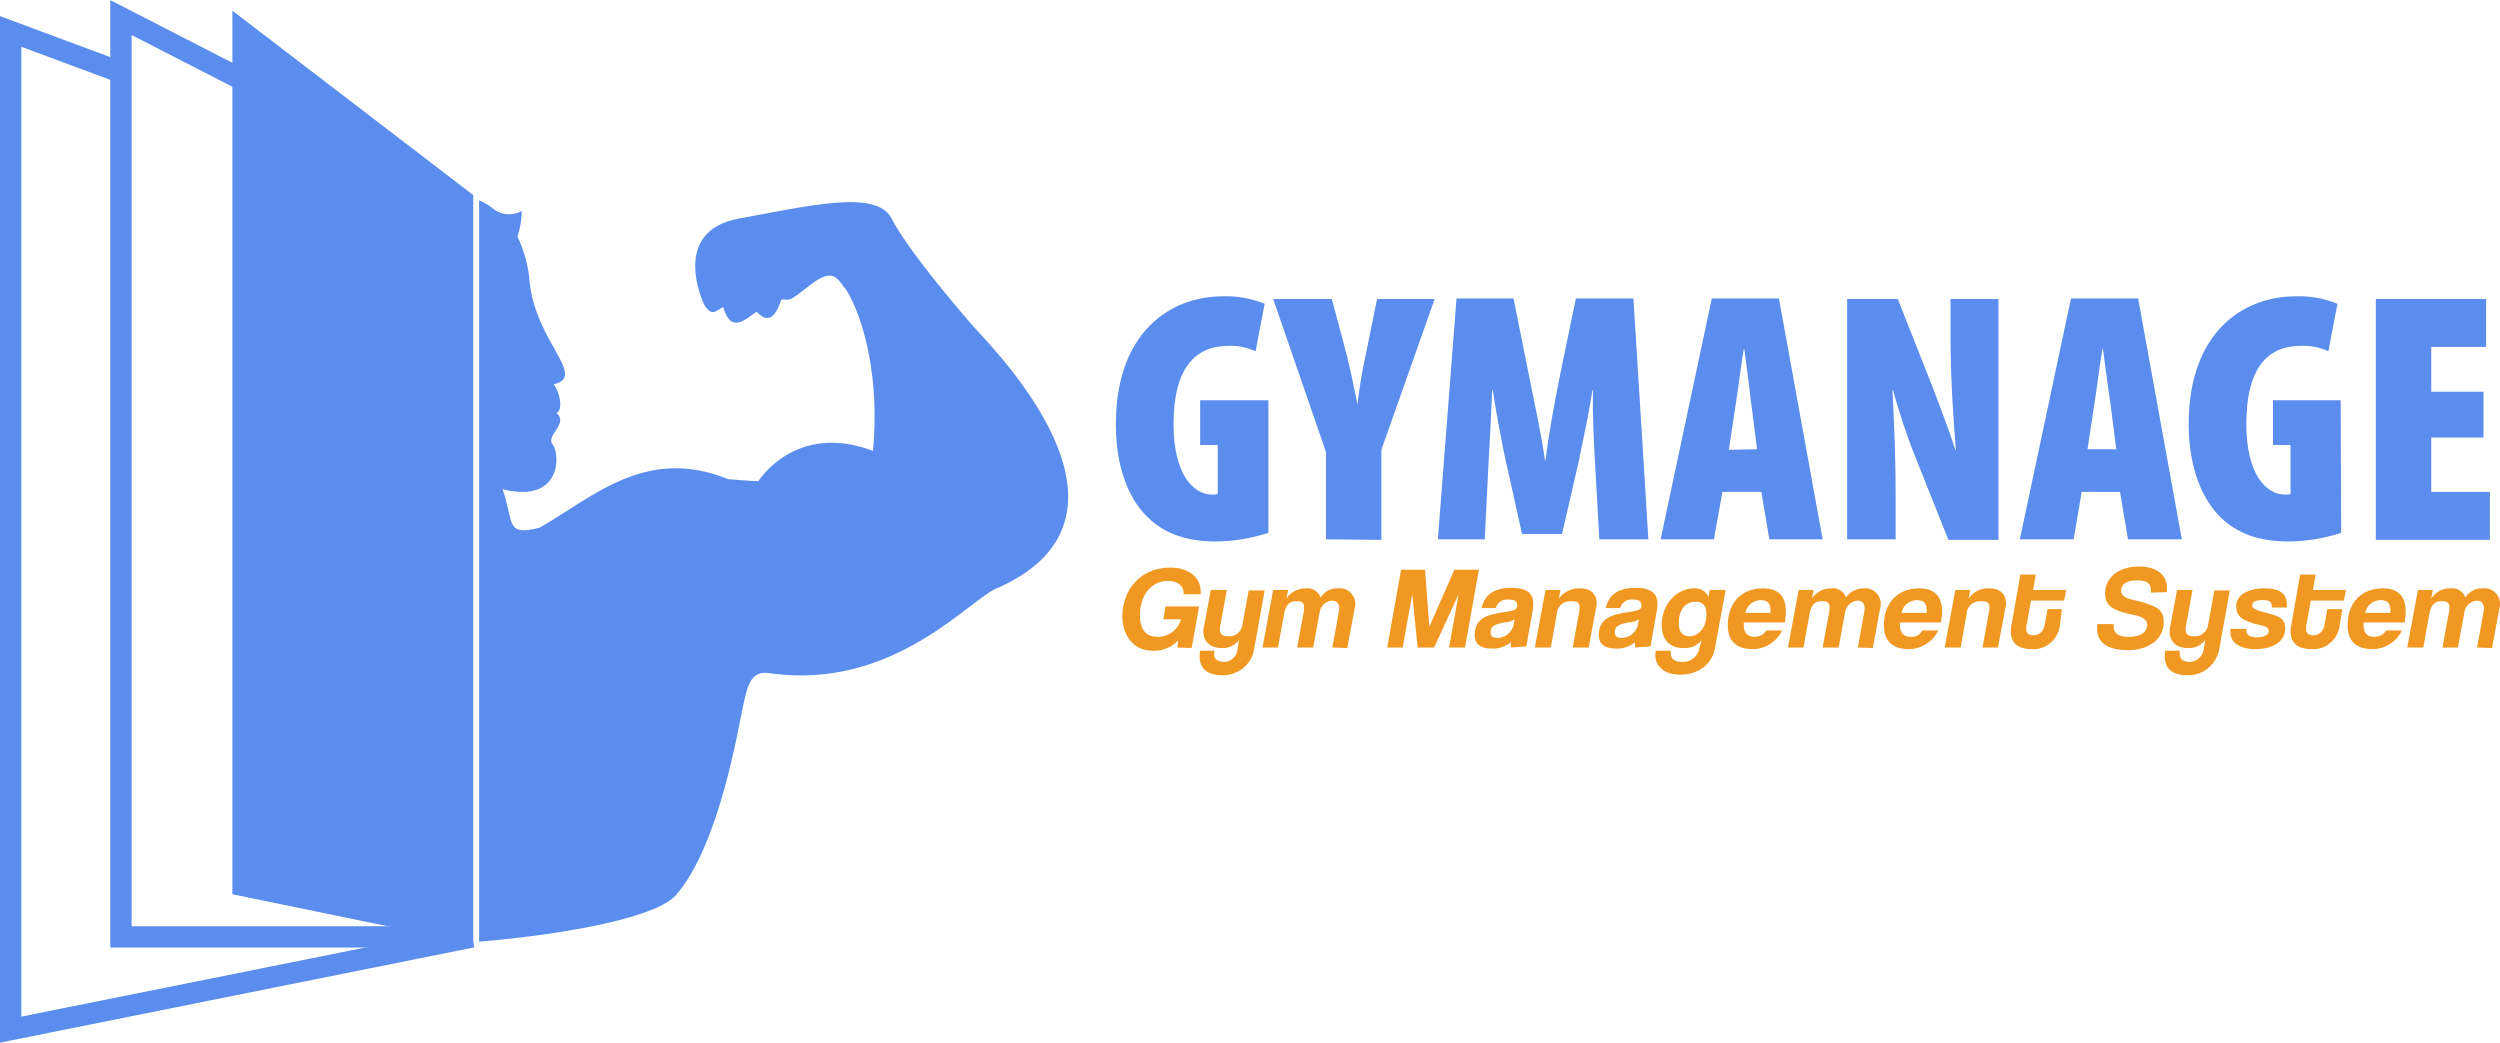 <?xml version="1.0" encoding="utf-8"?>
<!-- Generator: Adobe Illustrator 23.0.4, SVG Export Plug-In . SVG Version: 6.00 Build 0)  -->
<svg version="1.1" id="Calque_1" xmlns="http://www.w3.org/2000/svg" xmlns:xlink="http://www.w3.org/1999/xlink" x="0px" y="0px"
	 viewBox="0 0 469.1 195.7" style="enable-background:new 0 0 469.1 195.7;" xml:space="preserve">
<style type="text/css">
	.st0{fill:none;stroke:#5A8DEE;stroke-width:4;stroke-miterlimit:10;}
	.st1{fill:#5A8DEE;}
	.st2{fill:#F19822;}
</style>
<polyline class="st0" points="88.6,175.8 2,193.2 2,5.9 22.7,13.6 "/>
<polyline class="st0" points="88.6,175.8 22.7,175.8 22.7,3.3 45.3,14.9 "/>
<polygon class="st1" points="88.8,36.6 88.8,177.1 43.6,167.8 43.6,2 "/>
<path class="st1" d="M187.5,110.2c-4.8,1.3-19.4,19.6-43.2,16.1c-3.6-0.5-4.1,2.7-4.9,6.3s-4.4,26.1-12.6,35.4
	c-3.6,4-19.4,7.2-36.9,8.7V37.6c1,0.4,2,1,2.8,1.7l0,0c1.5,1.1,3.5,1.2,5.2,0.3c0,1.6-0.3,3.3-0.8,4.8l0,0c1.3,2.7,2.1,5.7,2.3,8.7
	c1.2,11.1,10.8,17.6,4.5,19c1.6,2.5,1.5,5.1,0.5,5.4c2.4,2-2.1,4.2-0.7,5.9s1.8,11.2-9.4,8.4c2.2,6.2,0.4,8.9,7,7.2
	c10.2-5.9,20-15.3,35.3-9.1c3.2,0.3,5.7,0.4,5.7,0.4s6.9-11.2,21.5-5.7c1.3-13.2-1.6-24.7-5-30.2c-1.7-2-2.3-4.4-6.8-0.9
	s-3.5,2.6-5.4,2.7c-0.6,1.8-1.9,5.3-4.6,2.3c-2,1.2-4.8,4.4-6.3-0.9c-1.4,0.7-2.1,2-3.6-0.5c0,0-6.6-13.7,6.6-16.1s25.8-5.5,28.6,0
	s11.7,16.1,15.4,20.3S217.5,96.5,187.5,110.2z"/>
<path class="st2" d="M220.9,121.5l0.2-1.4c-1.2,1.4-3,2.1-4.9,2c-3.6,0-5.6-3-5.6-6.5c0-4.8,3.3-9.1,9-9.1c3.4,0,5.7,1.8,5.7,4.5
	c0,0.2,0,0.3,0,0.5h-3.2v-0.2c0-1.5-1.3-2.3-2.9-2.3c-3.1,0-5.3,2.6-5.3,6.4c0,2.5,0.9,4.1,3.4,4.1c2,0,3.8-1.4,4.3-3.3h-3.3
	l0.4-2.4h6.3l-1.4,7.8L220.9,121.5z"/>
<path class="st2" d="M232.5,120.1c-0.8,1-2,1.6-3.3,1.5c-2.1,0-3.4-1.2-3.4-3.1c0-0.3,0-0.6,0.1-0.8l1.3-7h3l-1.2,6.6
	c-0.1,0.2-0.1,0.5-0.1,0.8c0,1,0.6,1.3,1.6,1.3c1.2,0.1,2.4-0.8,2.6-2l1.2-6.6h3l-2,11.1c-0.5,2.9-3.1,4.9-6,4.8
	c-2.8,0-4.2-1.3-4.2-3.5c0-0.4,0-0.7,0.1-1.1h2.7c0,0.2-0.1,0.4-0.1,0.6c0,1,0.7,1.5,2,1.5c1.3-0.1,2.3-1.1,2.4-2.3L232.5,120.1z"/>
<path class="st2" d="M250,121.5l1.2-6.6c0-0.2,0.1-0.5,0.1-0.7c0-1.1-0.6-1.5-1.4-1.5c-1.2,0.1-2.2,1.1-2.3,2.3l-1.2,6.5h-3l1.2-6.5
	c0.1-0.4,0.1-0.8,0.1-1.1c0-0.9-0.5-1.1-1.5-1.1c-1.2,0-1.9,0.7-2.2,2.1l-1.2,6.6h-2.9l2-10.8h2.8l-0.3,1.6c0.8-1.2,2.1-1.9,3.6-1.9
	c1.2-0.2,2.4,0.6,2.8,1.7c0.7-1.1,2-1.8,3.3-1.7c1.6-0.2,3,1,3.2,2.6c0,0.1,0,0.3,0,0.4c0,0.2,0,0.4-0.1,0.7l-1.4,7.5L250,121.5z"/>
<path class="st2" d="M271.9,121.5l1.8-10l-4.6,10H266l-1-10l-1.8,10h-2.9l2.6-14.6h4.5l0.8,10.7l4.7-10.7h4.6l-2.6,14.6H271.9z"/>
<path class="st2" d="M283.5,121.5c0-0.2,0-0.3,0-0.5c0-0.2,0-0.3,0-0.5c-1,0.8-2.3,1.3-3.6,1.2c-2.2,0-3.2-1-3.2-2.5
	c0-3.2,2.3-3.9,5.9-4.4c2-0.3,2.1-0.6,2.1-1.2c0-0.9-0.6-1.1-1.7-1.1c-1.1-0.1-2.1,0.6-2.3,1.6h-2.7c0.5-2.2,2-3.8,5.6-3.8
	c3,0,4.1,1.1,4.1,3c0,0.4,0,0.8-0.1,1.2l-1.2,6.8L283.5,121.5z M284.2,116.2c-0.6,0.4-1.3,0.6-2,0.6c-2.1,0.4-2.5,0.9-2.5,1.9
	c0,0.7,0.5,1,1.3,1c1.4,0,2.6-1,3-2.3L284.2,116.2z"/>
<path class="st2" d="M295.1,121.5l1.2-6.6c0.1-0.3,0.1-0.6,0.1-0.9c0-1-0.5-1.2-1.6-1.2c-1.4-0.1-2.7,1-2.7,2.5c0,0,0,0,0,0
	l-1.1,6.2H288l2-10.8h2.8l-0.3,1.6c0.9-1.2,2.4-2,4-1.9c1.9,0,3.1,1,3.1,2.8c0,0.3,0,0.6-0.1,0.8l-1.4,7.5L295.1,121.5z"/>
<path class="st2" d="M306.8,121.5c0-0.2,0-0.3,0-0.5c0-0.2,0-0.3,0-0.5c-1,0.8-2.3,1.3-3.6,1.2c-2.2,0-3.2-1-3.2-2.5
	c0-3.2,2.3-3.9,5.9-4.4c2-0.3,2.1-0.6,2.1-1.2c0-0.9-0.6-1.1-1.7-1.1c-1.1-0.1-2,0.6-2.3,1.6h-2.7c0.5-2.2,2-3.8,5.6-3.8
	c3,0,4.1,1.1,4.1,3c0,0.4,0,0.8-0.1,1.2l-1.2,6.8L306.8,121.5z M307.5,116.2c-0.6,0.4-1.3,0.6-2,0.6c-2.1,0.4-2.5,0.9-2.5,1.9
	c0,0.7,0.5,1,1.3,1c1.4,0,2.6-1,3-2.3L307.5,116.2z"/>
<path class="st2" d="M319.3,120.1c-0.8,1-2,1.6-3.4,1.5c-3,0-4.1-2-4.1-4.3c0-4.1,3-6.9,6-6.9c1.2-0.1,2.3,0.5,2.8,1.6l0.2-1.3h3
	l-2,10.9c-0.6,3.3-3.4,5-6.5,5c-2.8,0-4.7-1.4-4.7-3.7c0-0.3,0-0.6,0.1-0.8h2.8c0,0.1,0,0.3,0,0.4c0,1.2,0.8,1.7,2.1,1.7
	c1.5,0.1,2.9-0.9,3.2-2.3L319.3,120.1z M320.2,115.3c0-1.7-0.7-2.4-2-2.4c-2.1,0-3.2,1.7-3.2,4c0,1.8,0.8,2.5,2,2.5
	C318.6,119.4,320.2,117.9,320.2,115.3z"/>
<path class="st2" d="M327.2,116.8v0.5c0,1.5,0.8,2.2,2,2.2c0.9,0,1.8-0.4,2.2-1.2h3c-1,2.1-3.2,3.5-5.5,3.5c-3.1,0-4.7-1.5-4.7-4.5
	c0-4.2,2.6-6.9,6.6-6.9c2.8,0,4.3,1.4,4.3,4.3c0,0.7-0.1,1.4-0.2,2.1H327.2z M332.2,115c0-0.2,0-0.4,0-0.7c0-1.4-0.9-1.7-1.9-1.7
	c-1.4,0.1-2.5,1-2.8,2.4H332.2z"/>
<path class="st2" d="M348.6,121.5l1.2-6.6c0-0.2,0.1-0.5,0.1-0.7c0-1.1-0.6-1.5-1.4-1.5c-1.2,0.1-2.2,1.1-2.3,2.3l-1.2,6.5h-3
	l1.2-6.5c0.1-0.4,0.1-0.8,0.1-1.1c0-0.9-0.5-1.1-1.5-1.1c-1.2,0-1.9,0.7-2.2,2.1l-1.2,6.6h-2.9l2-10.8h2.8l-0.3,1.6
	c0.8-1.2,2.1-1.9,3.6-1.9c1.2-0.2,2.4,0.6,2.8,1.7c0.7-1.1,2-1.7,3.3-1.7c1.6-0.2,3,1,3.2,2.6c0,0.1,0,0.3,0,0.4
	c0,0.2,0,0.4-0.1,0.7l-1.4,7.5L348.6,121.5z"/>
<path class="st2" d="M356.5,116.8v0.5c0,1.5,0.8,2.2,2,2.2c0.9,0.1,1.8-0.4,2.2-1.2h3c-1,2.1-3.2,3.5-5.5,3.5
	c-3.1,0-4.7-1.5-4.7-4.5c0-4.2,2.6-6.9,6.6-6.9c2.8,0,4.3,1.4,4.3,4.3c0,0.7-0.1,1.4-0.2,2.1H356.5z M361.5,115c0-0.2,0.1-0.4,0-0.7
	c0-1.4-0.9-1.7-1.9-1.7c-1.4,0.1-2.5,1-2.8,2.4H361.5z"/>
<path class="st2" d="M372,121.5l1.2-6.6c0.1-0.3,0.1-0.6,0.1-0.9c0-1-0.5-1.2-1.6-1.2c-1.4-0.1-2.7,1-2.7,2.5c0,0,0,0,0,0l-1.1,6.2
	h-3l2-10.8h2.8l-0.3,1.6c0.9-1.3,2.4-2,3.9-1.9c1.9,0,3.1,1,3.1,2.8c0,0.3,0,0.6-0.1,0.8l-1.4,7.5L372,121.5z"/>
<path class="st2" d="M386.5,117.5c-0.4,2.6-2.7,4.5-5.3,4.3c-2.8,0-3.9-1.4-3.9-3.3c0-0.3,0-0.7,0.1-1l1.7-9.7h2.9l-0.5,2.9h6.2
	l-0.4,2h-6.2l-0.8,4.4c-0.1,0.3-0.1,0.6-0.1,0.8c0,1,0.5,1.3,1.4,1.3c1.1,0,1.9-0.8,2.1-2.1l0.5-2.8h2.7L386.5,117.5z"/>
<path class="st2" d="M403.6,111.2c0-0.1,0-0.2,0-0.4c0-1.5-0.9-1.9-2.6-1.9c-2,0-3,0.7-3,2c0,0.7,0.6,1.3,2,1.6
	c1.4,0.3,2.9,0.7,4.2,1.3c1.2,0.5,1.9,1.6,1.8,2.9c0,3.5-3.2,5.3-6.6,5.3c-3.9,0-5.9-1.4-5.9-4c0-0.3,0-0.6,0.1-0.9h3
	c0,0.2,0,0.3,0,0.5c0,1.4,1.2,1.9,2.9,1.9c2.2,0,3.4-0.9,3.4-2.3c0-0.7-0.5-1.3-2-1.7c-4.1-0.8-5.9-1.6-5.9-4.1
	c0-2.8,2.2-5.1,6.4-5.1c3.3,0,5.2,1.6,5.2,4c0,0.2,0,0.5,0,0.8L403.6,111.2z"/>
<path class="st2" d="M413.8,120.1c-0.8,1-2,1.6-3.3,1.5c-2.1,0-3.4-1.2-3.4-3.1c0-0.3,0-0.6,0.1-0.8l1.3-7h2.9l-1.2,6.6
	c-0.1,0.2-0.1,0.5-0.1,0.8c0,1,0.6,1.3,1.6,1.3c1.2,0.1,2.4-0.8,2.6-2l1.2-6.6h2.9l-2,11.1c-0.6,2.9-3.1,4.9-6,4.8
	c-2.8,0-4.2-1.3-4.2-3.5c0-0.4,0-0.7,0.1-1.1h2.7c0,0.2,0,0.4,0,0.6c0,1,0.6,1.5,2,1.5c1.3-0.1,2.3-1.1,2.5-2.3L413.8,120.1z"/>
<path class="st2" d="M426.3,114c0-1.1-0.4-1.4-1.7-1.4s-2,0.3-2,1c0,0.5,0.6,0.8,1.6,1.1c3.2,0.9,4.6,1,4.6,3.3
	c0,2.2-2.1,3.8-5.6,3.8c-2.9,0-4.7-1.2-4.7-3.2c0-0.2,0-0.4,0-0.6h3c0,0.1,0,0.2,0,0.3c0,0.9,0.8,1.3,2,1.3s2.2-0.4,2.2-1.2
	c0-0.6-0.5-0.9-1.6-1.1c-3.5-0.8-4.5-1.7-4.5-3.6c0-1.6,1.5-3.3,5.4-3.3c2.9,0,4.1,1.1,4.1,3c0,0.2,0,0.4,0,0.6L426.3,114z"/>
<path class="st2" d="M439,117.5c-0.4,2.6-2.7,4.5-5.3,4.3c-2.8,0-3.9-1.4-3.9-3.3c0-0.3,0-0.7,0.1-1l1.7-9.7h2.9l-0.5,2.9h6.2
	l-0.4,2h-6.2l-0.8,4.4c-0.1,0.3-0.1,0.6-0.1,0.8c0,1,0.5,1.3,1.4,1.3c1.1,0,1.9-0.8,2.1-2.1l0.5-2.8h2.8L439,117.5z"/>
<path class="st2" d="M443.5,116.8v0.5c0,1.5,0.7,2.2,2,2.2c0.9,0,1.8-0.4,2.2-1.2h3c-1,2.1-3.2,3.5-5.5,3.5c-3.1,0-4.7-1.5-4.7-4.5
	c0-4.2,2.6-6.9,6.6-6.9c2.8,0,4.3,1.4,4.3,4.3c0,0.7-0.1,1.4-0.2,2.1H443.5z M448.5,115c0-0.2,0.1-0.4,0-0.7c0-1.4-0.9-1.7-1.9-1.7
	c-1.4,0.1-2.5,1-2.8,2.4H448.5z"/>
<path class="st2" d="M464.8,121.5l1.2-6.6c0-0.2,0.1-0.5,0.1-0.7c0-1.1-0.6-1.5-1.4-1.5c-1.2,0.1-2.2,1.1-2.3,2.3l-1.2,6.5h-2.9
	l1.2-6.5c0.1-0.4,0.1-0.8,0.1-1.1c0-0.9-0.5-1.1-1.5-1.1c-1.2,0-1.9,0.7-2.2,2.1l-1.2,6.6h-3l2-10.8h2.8l-0.3,1.6
	c0.8-1.2,2.2-2,3.6-1.9c1.2-0.2,2.4,0.6,2.8,1.7c0.7-1.1,2-1.8,3.3-1.7c1.6-0.2,3,1,3.2,2.6c0,0.1,0,0.2,0,0.4c0,0.2,0,0.4-0.1,0.7
	l-1.4,7.5L464.8,121.5z"/>
<path class="st1" d="M238,100c-3.2,1-6.6,1.6-9.9,1.6c-5.7,0-9.7-1.6-12.7-4.5c-4.2-4-6.2-10.8-6-18.4c0.3-16,9.8-23.1,20.1-23.1
	c2.7-0.1,5.3,0.4,7.8,1.4l-1.7,8.9c-1.6-0.7-3.4-1.1-5.1-1c-6.1,0-10.3,4-10.3,14.7c0,9.5,3.8,13.2,7.2,13.2c0.4,0,0.8,0,1.1-0.1
	v-9.2h-3.3v-8.4H238L238,100z"/>
<path class="st1" d="M248.8,101.2V84.8l-9.9-28.7h11l2.8,10.5c0.7,2.8,1.4,6.1,2,9.3h0c0.4-3.2,0.9-6.4,1.6-9.5l2.1-10.3h10.8
	l-10,28.3v16.9L248.8,101.2z"/>
<path class="st1" d="M299.3,87c-0.2-3.6-0.5-9-0.4-13.8h-0.1c-0.7,4.8-2,10.4-2.5,13.1l-3.2,13.9h-7.5l-3.1-13.9
	c-0.6-2.8-1.7-8.4-2.4-13.1h-0.1c-0.2,4.8-0.5,10.2-0.7,13.8l-0.7,14.2h-8.8l3.5-45.2H284l2.9,14.5c1.1,5.6,2.3,10.8,3,15.9h0.1
	c0.6-4.9,1.6-10.4,2.7-15.9l3-14.5h10.8l2.8,45.2h-9.2L299.3,87z"/>
<path class="st1" d="M323.2,92.3l-1.6,8.9h-10l9.6-45.2h12.6l8.2,45.2h-10l-1.5-8.9H323.2z M329.7,84.3l-1.1-8.6
	c-0.3-2.5-0.9-7.4-1.3-10.2h-0.1c-0.5,2.9-1.1,7.9-1.5,10.3l-1.3,8.6L329.7,84.3z"/>
<path class="st1" d="M346.6,101.2V56.1h9.5l6.4,16.2c1.1,2.9,3.3,8.6,4.4,12.1h0.1c-0.3-3.7-1-12.5-1-21v-7.3h9v45.2h-9.4L359.5,86
	c-1.7-4.2-3.1-8.5-4.3-12.8h-0.1c0.2,3.9,0.6,11.4,0.6,20.2v7.8L346.6,101.2z"/>
<path class="st1" d="M390.6,92.3l-1.5,8.9H379l9.6-45.2h12.6l8.2,45.2h-10.1l-1.5-8.9H390.6z M397.1,84.3l-1.1-8.6
	c-0.4-2.5-1-7.3-1.4-10.2h-0.1c-0.5,2.8-1.1,7.8-1.5,10.2l-1.3,8.6L397.1,84.3z"/>
<path class="st1" d="M439.3,100c-3.2,1-6.6,1.6-9.9,1.6c-5.7,0-9.7-1.6-12.7-4.5c-4.1-4-6.2-10.8-6-18.4c0.3-16,9.8-23.1,20.1-23.1
	c2.7-0.1,5.3,0.4,7.8,1.4l-1.7,8.9c-1.6-0.7-3.4-1.1-5.2-1c-6.1,0-10.2,4-10.2,14.7c0,9.5,3.8,13.2,7.2,13.2c0.4,0,0.8,0,1.1-0.1
	v-9.2h-3.3v-8.4h12.7L439.3,100z"/>
<path class="st1" d="M466,82.1h-9.8v10.2h11v9h-21.4V56.1h20.7v9h-10.3v8.4h9.8V82.1z"/>
</svg>
